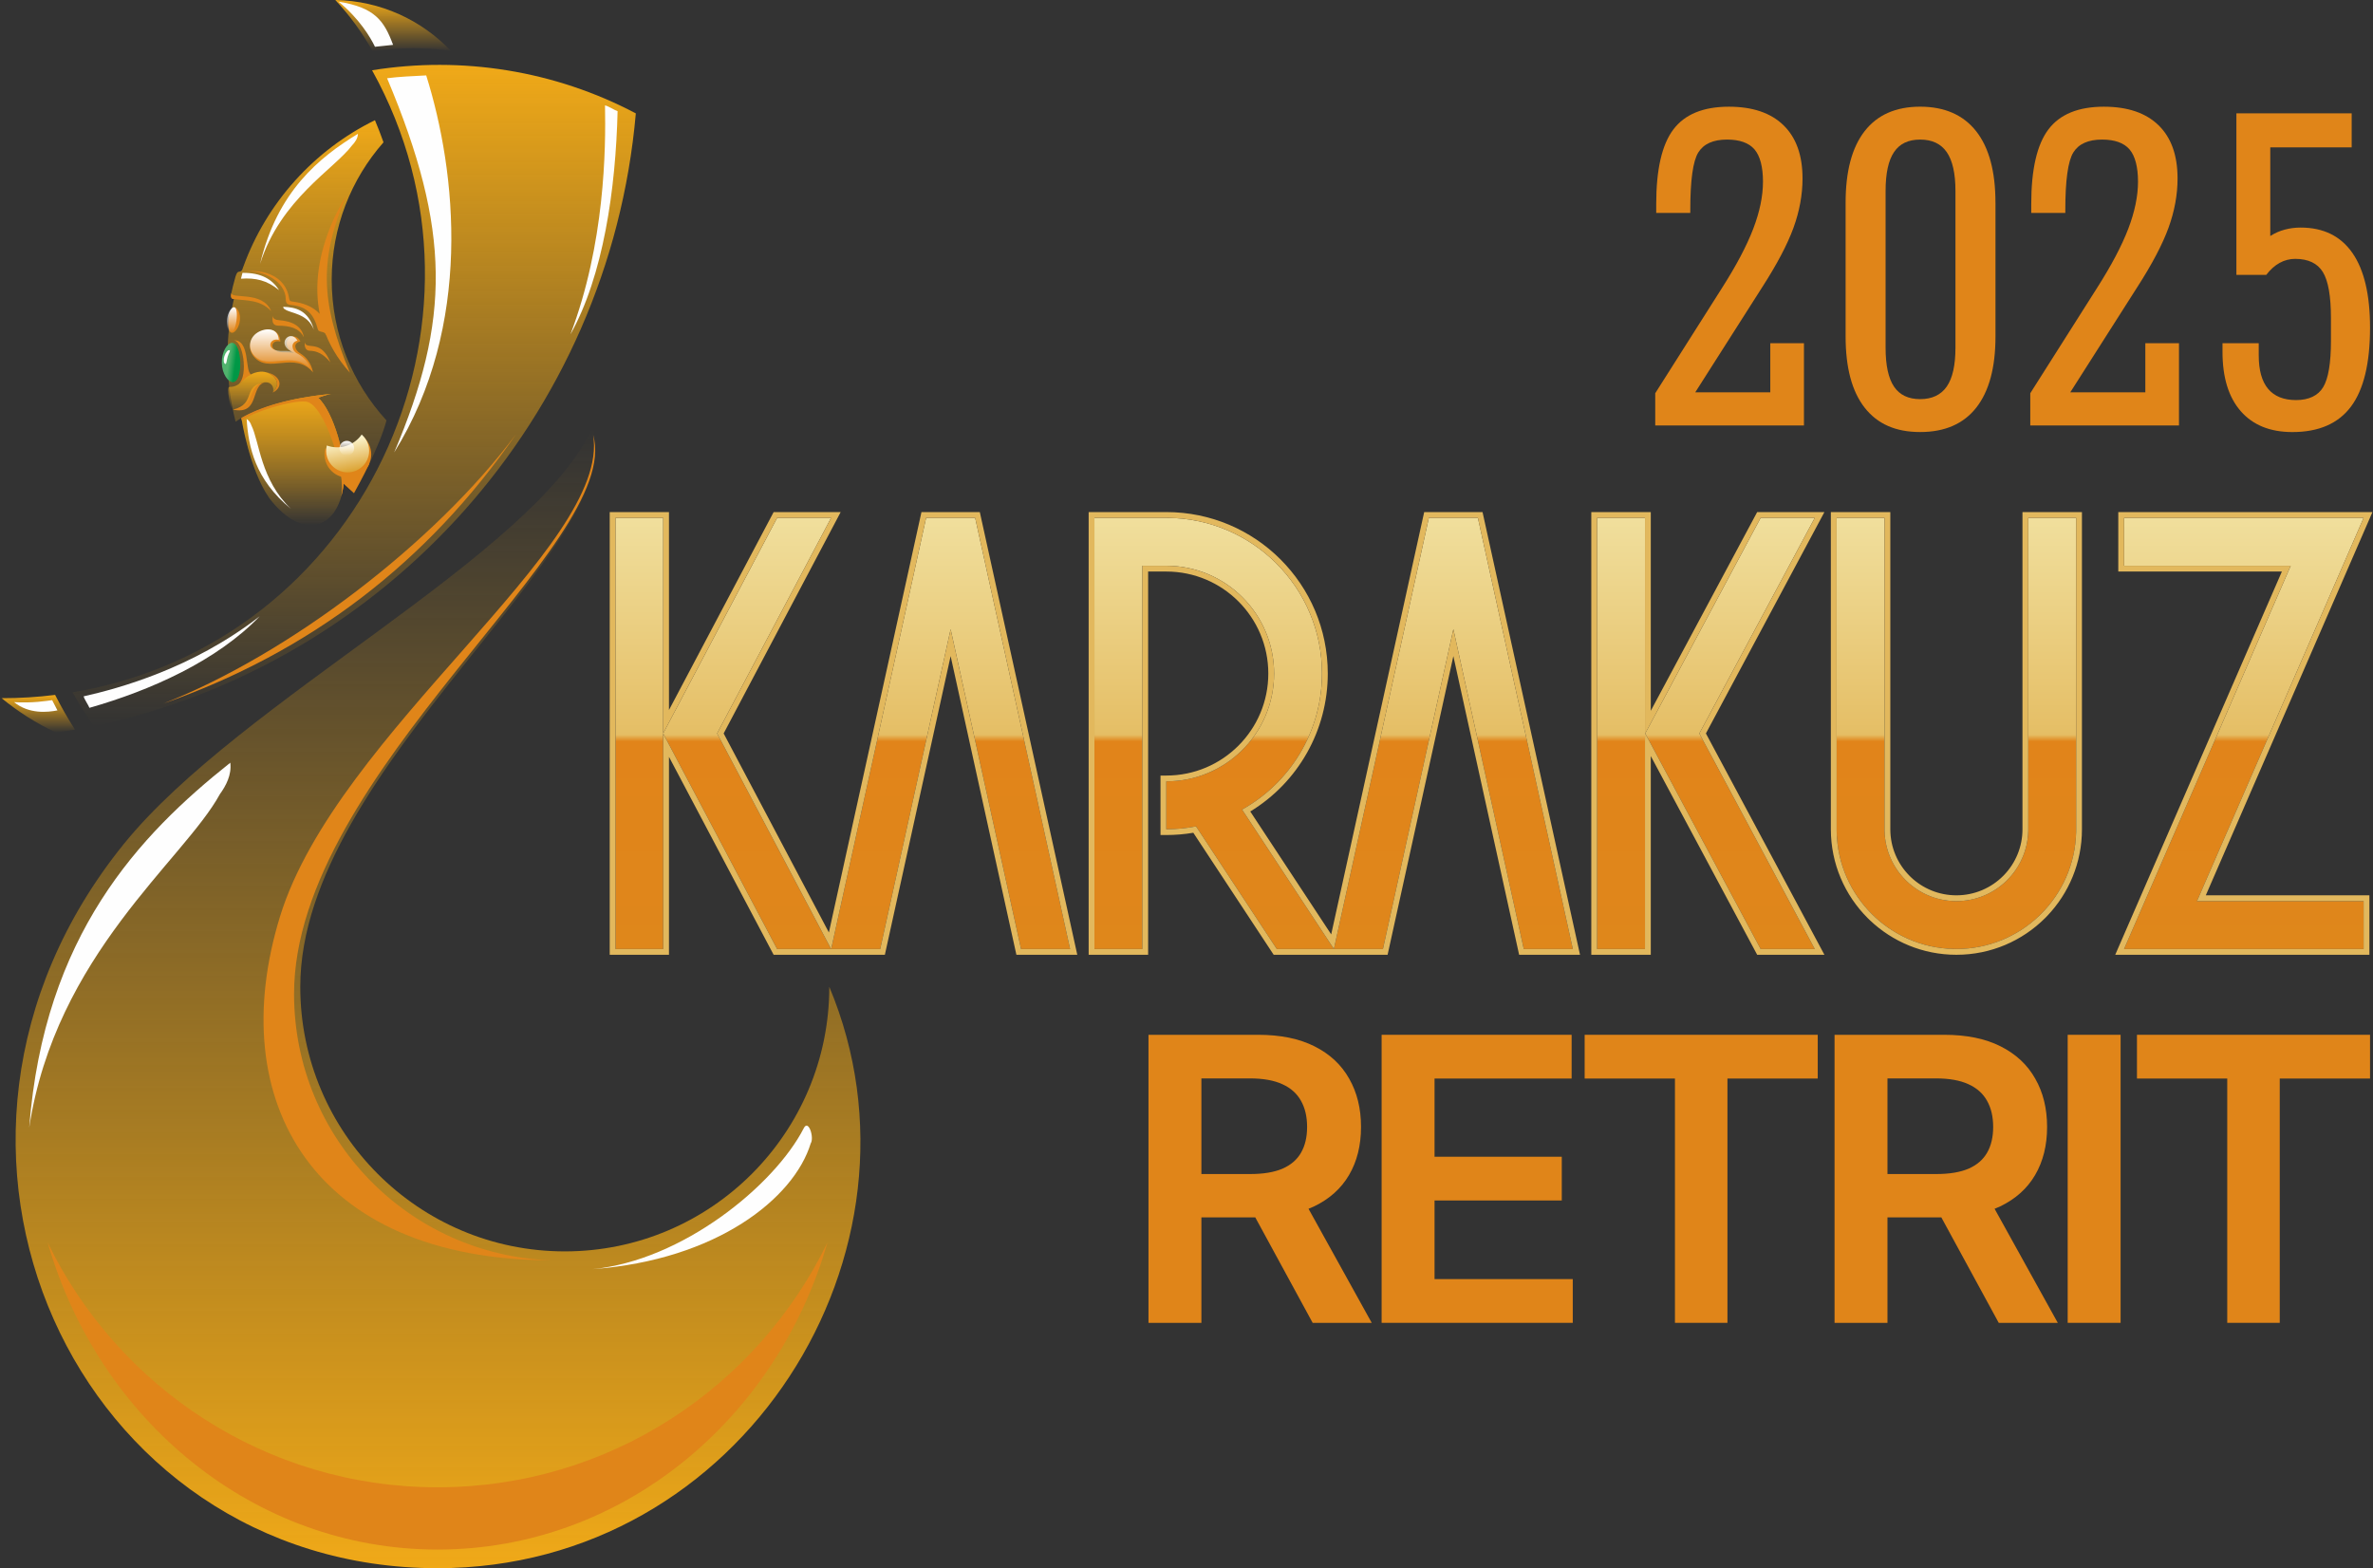 <svg width="519" height="343" viewBox="0 0 519 343" fill="none" xmlns="http://www.w3.org/2000/svg">
<rect x="0" y="0" width="519" height="343" fill="#333333" stroke="none"/>
<g clip-path="url(#clip0_20_425)">
<path fill-rule="evenodd" clip-rule="evenodd" d="M129.656 93.487C137.993 119.17 65.672 167.805 65.672 215.835C65.672 247.795 91.575 273.704 123.524 273.704C155.475 273.704 181.376 247.795 181.376 215.835C205.585 273.596 162.48 343 95.698 343C16.689 343 -26.302 250.613 27.074 184.606C52.545 153.108 116.586 121.703 129.656 93.487Z" fill="url(#paint0_linear_20_425)"/>
<path fill-rule="evenodd" clip-rule="evenodd" d="M129.724 95.134C136.516 118.695 64.314 169.029 64.314 217.406C64.314 248.905 89.294 274.566 120.519 275.655L120.448 275.656C68.381 275.511 48.843 240.767 61.242 200.461C73.64 160.156 133.707 119.319 129.724 95.134Z" fill="#E08519"/>
<path fill-rule="evenodd" clip-rule="evenodd" d="M58.974 109.052C59.891 110.25 60.824 111.253 61.757 112.072C62.075 112.317 62.369 112.559 62.641 112.793C68.552 117.249 74.202 114.294 75.16 105.814L77.418 107.872C78.264 106.327 82.94 97.982 84.53 91.956C77.091 83.853 72.547 73.046 72.547 61.177C72.547 49.659 76.826 39.143 83.877 31.125C83.268 29.424 82.619 27.737 82.004 26.29C68.719 32.813 58.317 44.306 53.215 58.344L53.213 58.338L53.154 58.508L53.031 58.849C52.902 59.175 52.764 59.37 52.445 59.397C51.983 59.435 51.79 59.588 51.503 60.512C51.214 61.436 50.636 63.841 50.54 64.36C50.444 64.878 50.554 65.424 51.148 65.413C50.241 69.473 49.761 73.695 49.761 78.028C49.761 82.932 50.374 87.691 51.527 92.236C51.949 91.962 52.374 91.689 52.798 91.416C52.798 91.416 54.51 102.754 58.974 109.052Z" fill="url(#paint1_linear_20_425)"/>
<path fill-rule="evenodd" clip-rule="evenodd" d="M98.612 11.137C92.237 4.424 83.286 0.184 73.342 0C76.499 3.388 79.249 7.16 81.516 11.236C84.463 10.777 87.432 10.55 90.395 10.551C90.867 10.551 91.339 10.556 91.811 10.569C94.114 10.624 96.385 10.817 98.612 11.137Z" fill="url(#paint2_linear_20_425)"/>
<path fill-rule="evenodd" clip-rule="evenodd" d="M81.376 15.368C111.939 70.466 79.118 140.812 15.862 151.428C17.3 153.979 18.855 156.454 20.52 158.847C84.374 145.276 133.265 91.214 139.06 24.799C121.397 15.467 101.066 12.195 81.376 15.368Z" fill="url(#paint3_linear_20_425)"/>
<path fill-rule="evenodd" clip-rule="evenodd" d="M12.054 151.99C8.217 152.472 4.311 152.715 0.352 152.708C3.974 155.677 7.968 158.214 12.259 160.24C13.646 160.045 15.026 159.83 16.4 159.598C14.835 157.137 13.385 154.599 12.054 151.99Z" fill="url(#paint4_linear_20_425)"/>
<path fill-rule="evenodd" clip-rule="evenodd" d="M180.962 271.789C169.788 310.656 135.844 338.922 95.698 338.922C55.551 338.922 21.607 310.656 10.434 271.789C25.793 303.467 58.2 325.302 95.698 325.302C133.195 325.302 165.601 303.467 180.962 271.789Z" fill="#E08519"/>
<path fill-rule="evenodd" clip-rule="evenodd" d="M50.371 166.818C50.694 169.509 49.419 171.85 48.093 173.699C40.204 188.141 12.142 208.798 6.388 246.634C9.62 204.531 30.493 182.604 50.371 166.818Z" fill="#FEFEFE"/>
<path fill-rule="evenodd" clip-rule="evenodd" d="M177.306 250.102C178.133 248.825 176.823 244.751 175.806 246.735C169.363 259.319 149.179 275.735 129.574 277.591C156.821 275.579 173.637 262.077 177.306 250.102Z" fill="#FEFEFE"/>
<path fill-rule="evenodd" clip-rule="evenodd" d="M93.217 16.493C90.572 16.637 87.172 16.768 84.661 17.114C98.701 50.489 98.47 70.039 86.212 98.953C103.43 71.271 99.867 37.675 93.217 16.493Z" fill="#FEFEFE"/>
<path fill-rule="evenodd" clip-rule="evenodd" d="M19.559 154.818C19.312 154.171 18.491 153.032 18.286 152.309C25.813 150.605 42.02 146.275 56.798 134.796C47.465 144.541 32.887 151.025 19.559 154.818Z" fill="#FEFEFE"/>
<path fill-rule="evenodd" clip-rule="evenodd" d="M35.677 153.903C63.215 143.116 95.163 118.716 112.891 94.931C93.47 123.039 67.81 142.637 35.677 153.903Z" fill="#E08519"/>
<path fill-rule="evenodd" clip-rule="evenodd" d="M85.971 9.809C84.791 9.975 82.859 10.108 82.012 10.23C80.974 8.078 78.541 4.03 74.053 0.369C82.014 1.626 84.025 4.569 85.971 9.809Z" fill="#FEFEFE"/>
<path fill-rule="evenodd" clip-rule="evenodd" d="M12.564 155.379C12.418 155.071 11.502 153.328 11.406 153.14C10.115 153.307 7.08 153.816 3.068 153.572C6.381 156.226 10.354 155.802 12.564 155.379Z" fill="#FEFEFE"/>
<path fill-rule="evenodd" clip-rule="evenodd" d="M58.766 108.753H58.767L58.974 109.052C59.891 110.25 60.824 111.253 61.757 112.071C62.074 112.317 62.369 112.559 62.641 112.793C68.552 117.249 74.202 114.294 75.16 105.814C76.013 100.385 72.853 89.854 69.569 86.993C70.55 86.666 71.14 86.415 72.409 86.169C63.108 87.033 56.925 89.177 52.8 91.436C52.876 91.924 54.556 102.548 58.766 108.753Z" fill="url(#paint5_linear_20_425)"/>
<path fill-rule="evenodd" clip-rule="evenodd" d="M68.468 81.447C64.405 76.656 58.758 81.889 55.506 77.986C54.132 76.337 54.497 73.995 56.393 72.792C58.289 71.59 61.206 71.849 61.319 74.715C59.094 74.079 58.479 77.249 62.569 77.053C63.002 77.031 63.802 77.084 64.333 77.214C60.655 75.354 64.129 71.835 65.714 74.657C63.983 75.082 64.481 76.563 65.586 77.237C66.981 78.088 68.03 79.361 68.468 81.447Z" fill="#E08519"/>
<path fill-rule="evenodd" clip-rule="evenodd" d="M79.414 95.492C80.113 96.093 80.66 96.891 80.956 97.837C81.801 100.529 80.303 103.396 77.613 104.241C74.921 105.086 72.054 103.589 71.209 100.896C70.913 99.952 70.904 98.985 71.135 98.092C72.558 98.615 74.158 98.69 75.716 98.2C77.275 97.712 78.546 96.735 79.414 95.492Z" fill="#E08519"/>
<path fill-rule="evenodd" clip-rule="evenodd" d="M74.62 108.623C74.862 107.767 75.045 106.831 75.16 105.814L77.418 107.872C77.85 107.085 79.277 104.527 80.784 101.411L80.779 101.4L80.458 101.265L79.65 102.611C79.65 102.611 74.688 102.901 74.939 104.4C75.183 105.877 74.637 108.54 74.62 108.623Z" fill="#E08519"/>
<path fill-rule="evenodd" clip-rule="evenodd" d="M52.881 91.922C55.355 90.175 63.425 87.54 66.913 87.848C70.946 88.204 75.809 103.709 74.619 108.624L74.63 108.583L74.642 108.544L74.653 108.503L74.664 108.463L74.707 108.306L74.708 108.299L74.718 108.258L74.728 108.217L74.739 108.176L74.749 108.134L74.76 108.093L74.77 108.051L74.781 108.01L74.79 107.967L74.8 107.925L74.809 107.883L74.82 107.841L74.829 107.798L74.838 107.756L74.867 107.627L74.876 107.584L74.894 107.498L74.903 107.454L74.912 107.41L74.92 107.368L74.926 107.338L74.928 107.324L74.937 107.28L74.963 107.147L74.971 107.103L74.979 107.059L74.987 107.014L74.994 106.969H74.995L75.002 106.924L75.01 106.879L75.054 106.608L75.056 106.592L75.061 106.562L75.108 106.238L75.112 106.206L75.114 106.191L75.12 106.145L75.16 105.814C76.013 100.385 72.853 89.854 69.569 86.993C70.55 86.666 71.14 86.415 72.41 86.169C63.552 86.993 56.88 88.97 52.798 91.416C52.804 91.455 52.831 91.636 52.881 91.922Z" fill="#E08519"/>
<path fill-rule="evenodd" clip-rule="evenodd" d="M79.101 95.047C79.745 95.6 80.248 96.334 80.52 97.204C81.299 99.683 79.92 102.322 77.443 103.1C74.965 103.879 72.326 102.5 71.549 100.021C71.275 99.152 71.268 98.261 71.48 97.439C72.79 97.921 74.263 97.99 75.698 97.54C77.132 97.09 78.301 96.191 79.101 95.047Z" fill="url(#paint6_linear_20_425)"/>
<path fill-rule="evenodd" clip-rule="evenodd" d="M75.373 96.502C76.216 96.236 77.117 96.706 77.381 97.551C77.646 98.397 77.177 99.296 76.332 99.561C75.488 99.826 74.588 99.356 74.323 98.512C74.058 97.667 74.528 96.767 75.373 96.502Z" fill="url(#paint7_linear_20_425)"/>
<path fill-rule="evenodd" clip-rule="evenodd" d="M78.288 29.263C78.248 30.298 77.626 31.132 77.014 31.779C73.168 36.927 61.332 43.584 56.888 57.702C60.636 41.856 69.835 34.416 78.288 29.263Z" fill="#FEFEFE"/>
<path fill-rule="evenodd" clip-rule="evenodd" d="M50.741 74.984C51.809 74.958 52.494 76.929 52.55 79.303C52.605 81.677 52.01 83.557 50.941 83.581C49.873 83.605 48.564 81.767 48.51 79.393C48.456 77.019 49.673 75.008 50.741 74.984Z" fill="url(#paint8_linear_20_425)"/>
<path fill-rule="evenodd" clip-rule="evenodd" d="M67.94 80.836C64.117 76.329 58.517 81.306 55.457 77.633C54.164 76.083 54.508 73.88 56.292 72.748C58.075 71.617 60.865 71.642 60.971 74.34C58.878 73.741 57.762 76.967 62.101 76.755C62.709 76.726 63.262 76.785 63.762 76.908V76.907C60.3 75.159 63.568 71.848 65.059 74.502C63.431 74.902 63.838 76.716 64.922 77.273C65.757 77.704 67.529 78.872 67.94 80.836Z" fill="url(#paint9_linear_20_425)"/>
<path fill-rule="evenodd" clip-rule="evenodd" d="M50.169 76.591C50.487 76.684 50.057 77.143 49.806 77.973C49.554 78.803 49.578 79.692 49.261 79.599C48.944 79.505 48.817 78.758 49.067 77.928C49.318 77.098 49.852 76.499 50.169 76.591Z" fill="#FEFEFE"/>
<path fill-rule="evenodd" clip-rule="evenodd" d="M53.945 91.664C54.52 91.97 54.806 92.543 54.989 93.059C56.753 96.6 56.974 104.975 63.648 111.308C55.786 104.888 54.328 97.756 53.945 91.664Z" fill="#FEFEFE"/>
<path fill-rule="evenodd" clip-rule="evenodd" d="M135.075 24.317C134.386 24.092 133.073 23.213 132.321 23.048C132.515 32.624 132.29 53.327 124.757 73.148C131.942 60.318 134.664 41.372 135.075 24.317Z" fill="#FEFEFE"/>
<path fill-rule="evenodd" clip-rule="evenodd" d="M76.544 81.534C69.865 65.656 69.974 56.356 75.805 42.6C69.298 53.291 65.148 68.893 76.544 81.534Z" fill="#E08519"/>
<path fill-rule="evenodd" clip-rule="evenodd" d="M69.9 68.509C70.02 69.094 68.882 66.571 64.048 65.971C63.498 65.904 63.314 65.815 63.23 65.237C62.567 60.673 58.05 58.789 53.563 59.384C57.46 58.968 62.473 61.538 62.497 65.436C62.503 66.536 63.056 66.638 63.697 66.704C67.314 67.077 68.662 68.881 69.543 72.102C69.702 72.684 70.951 72.452 71.23 73.078C71.875 74.529 70.609 69.544 69.9 68.509Z" fill="#E08519"/>
<path fill-rule="evenodd" clip-rule="evenodd" d="M53.031 59.682L52.699 60.957C55.928 60.726 58.388 61.31 61.03 63.459C59.541 61.107 57.161 59.625 53.031 59.682Z" fill="#FEFEFE"/>
<path fill-rule="evenodd" clip-rule="evenodd" d="M52.181 84.036C54.376 82.138 53.153 74.236 50.979 74.436C54.788 74.132 53.51 81.235 54.907 81.883C54.39 82.335 52.707 83.68 52.181 84.036Z" fill="#E08519"/>
<path fill-rule="evenodd" clip-rule="evenodd" d="M50.922 89.59C57.023 90.879 54.609 84.052 58.133 83.632C52.748 84.164 56.262 88.354 50.922 89.59Z" fill="#E08519"/>
<path fill-rule="evenodd" clip-rule="evenodd" d="M50.135 84.63C49.547 84.607 50.3 89.638 50.922 89.59C52.578 89.465 53.974 89.026 54.635 87.376C55.225 85.9 55.558 84.207 57.361 83.725C59.523 83.149 60.072 85.062 59.661 85.868C61.127 84.285 60.59 83.214 59.94 82.449C59.358 81.763 58.091 81.194 56.93 81.296C53.331 81.611 53.048 84.742 50.135 84.63Z" fill="url(#paint10_linear_20_425)"/>
<path fill-rule="evenodd" clip-rule="evenodd" d="M58.299 81.453C61.163 81.977 62.268 84.549 59.661 85.868C61.128 84.284 60.59 83.214 59.94 82.448C59.587 82.032 58.981 81.66 58.299 81.453ZM59.663 85.862L59.731 85.687C59.713 85.749 59.691 85.808 59.663 85.862Z" fill="#E08519"/>
<path fill-rule="evenodd" clip-rule="evenodd" d="M50.608 64.032C50.501 64.549 50.343 65.428 51.148 65.413C53.839 65.789 56.9 65.485 59.303 68.038C57.416 63.492 50.475 65.552 50.608 64.032Z" fill="#E08519"/>
<path fill-rule="evenodd" clip-rule="evenodd" d="M59.698 69.026C59.327 70.802 59.981 71.214 60.909 71.227C63.193 71.258 65.391 71.645 66.466 73.775C66.046 71.364 63.955 70.244 61.028 70.024C60.676 69.998 59.589 69.883 59.698 69.026Z" fill="#E08519"/>
<path fill-rule="evenodd" clip-rule="evenodd" d="M66.682 74.748C66.429 76.266 67.219 76.7 67.668 76.707C69.369 76.74 70.773 77.438 72.264 79.256C71.629 77.729 70.796 76.45 69.466 75.954C68.12 75.45 66.646 75.936 66.682 74.748Z" fill="#E08519"/>
<path fill-rule="evenodd" clip-rule="evenodd" d="M61.94 67.105C61.951 67.421 62.146 67.57 62.338 67.66C63.543 68.57 67.25 68.493 68.642 72.103C67.468 67.824 64.587 67.174 61.94 67.105Z" fill="#FEFEFE"/>
<path fill-rule="evenodd" clip-rule="evenodd" d="M50.699 72.79C50.041 72.724 49.793 71.403 49.97 69.872C50.147 68.34 50.679 67.177 51.338 67.243C51.997 67.309 52.639 68.593 52.462 70.124C52.285 71.656 51.358 72.856 50.699 72.79Z" fill="#E08519"/>
<path fill-rule="evenodd" clip-rule="evenodd" d="M51.236 67.197C51.776 67.293 51.924 68.623 51.714 70.146C51.505 71.669 51.018 72.807 50.478 72.71C49.938 72.615 49.463 71.303 49.673 69.781C49.883 68.258 50.696 67.1 51.236 67.197Z" fill="url(#paint11_linear_20_425)"/>
</g>
<path d="M251.186 289.333V226.333H275.145C280.054 226.333 284.172 227.174 287.5 228.856C290.848 230.537 293.375 232.896 295.081 235.931C296.807 238.946 297.67 242.463 297.67 246.482C297.67 250.522 296.797 254.029 295.05 257.003C293.323 259.956 290.775 262.243 287.406 263.863C284.037 265.462 279.898 266.262 274.989 266.262H257.924V256.787H273.43C276.3 256.787 278.65 256.398 280.48 255.619C282.311 254.819 283.662 253.66 284.536 252.142C285.43 250.604 285.877 248.718 285.877 246.482C285.877 244.247 285.43 242.34 284.536 240.761C283.642 239.161 282.279 237.951 280.449 237.131C278.619 236.29 276.258 235.87 273.367 235.87H262.76V289.333H251.186ZM284.193 260.786L300.01 289.333H287.094L271.558 260.786H284.193Z" fill="#E08519"/>
<path d="M302.175 289.333V226.333H343.73V235.9H313.749V253.004H341.577V262.571H313.749V279.766H343.98V289.333H302.175Z" fill="#E08519"/>
<path d="M346.581 235.9V226.333H397.558V235.9H377.81V289.333H366.329V235.9H346.581Z" fill="#E08519"/>
<path d="M401.236 289.333V226.333H425.195C430.104 226.333 434.222 227.174 437.55 228.856C440.898 230.537 443.425 232.896 445.131 235.931C446.857 238.946 447.72 242.463 447.72 246.482C447.72 250.522 446.847 254.029 445.1 257.003C443.373 259.956 440.825 262.243 437.456 263.863C434.087 265.462 429.948 266.262 425.039 266.262H407.974V256.787H423.48C426.35 256.787 428.7 256.398 430.53 255.619C432.36 254.819 433.712 253.66 434.586 252.142C435.48 250.604 435.927 248.718 435.927 246.482C435.927 244.247 435.48 242.34 434.586 240.761C433.692 239.161 432.329 237.951 430.499 237.131C428.669 236.29 426.308 235.87 423.417 235.87H412.81V289.333H401.236ZM434.243 260.786L450.06 289.333H437.144L421.608 260.786H434.243Z" fill="#E08519"/>
<path d="M463.799 226.333V289.333H452.225V226.333H463.799Z" fill="#E08519"/>
<path d="M467.375 235.9V226.333H518.352V235.9H498.604V289.333H487.123V235.9H467.375Z" fill="#E08519"/>
<path d="M362.231 46.574V44.624C362.231 37.059 363.485 31.62 365.987 28.309C368.489 24.994 372.538 23.338 378.128 23.338C383.306 23.338 387.29 24.688 390.064 27.387C392.843 30.086 394.232 33.965 394.232 39.031C394.232 42.594 393.57 46.195 392.251 49.826C390.932 53.458 388.642 57.807 385.38 62.867L370.768 85.808H387.182V75.065H394.542V93.055H362.019V86.008L376.63 62.967C379.751 58.071 382.025 53.764 383.447 50.048C384.87 46.331 385.581 42.895 385.581 39.727C385.581 36.559 384.962 34.113 383.73 32.679C382.498 31.245 380.489 30.528 377.71 30.528C374.693 30.528 372.598 31.472 371.431 33.354C370.264 35.236 369.683 39.442 369.683 45.973V46.574H362.22H362.231Z" fill="#E08519"/>
<path d="M436.432 44.323V73.61C436.432 80.405 435.032 85.586 432.237 89.15C429.442 92.713 425.349 94.495 419.965 94.495C414.581 94.495 410.602 92.718 407.823 89.171C405.044 85.623 403.655 80.436 403.655 73.605V44.318C403.655 37.455 405.044 32.242 407.823 28.678C410.602 25.115 414.651 23.333 419.965 23.333C425.279 23.333 429.398 25.126 432.21 28.705C435.021 32.284 436.427 37.492 436.427 44.323M427.678 76.056V41.772C427.678 37.94 427.043 35.109 425.773 33.275C424.502 31.441 422.565 30.529 419.959 30.529C417.354 30.529 415.482 31.435 414.25 33.254C413.017 35.072 412.399 37.908 412.399 41.772V76.056C412.399 79.92 413.017 82.761 414.25 84.574C415.482 86.393 417.387 87.299 419.959 87.299C422.532 87.299 424.502 86.382 425.773 84.553C427.043 82.724 427.678 79.888 427.678 76.056Z" fill="#E08519"/>
<path d="M444.254 46.574V44.624C444.254 37.059 445.508 31.62 448.01 28.309C450.512 24.994 454.561 23.338 460.151 23.338C465.329 23.338 469.313 24.688 472.087 27.387C474.866 30.086 476.255 33.965 476.255 39.031C476.255 42.594 475.593 46.195 474.274 49.826C472.955 53.458 470.665 57.807 467.403 62.867L452.791 85.808H469.205V75.065H476.565V93.055H444.042V86.008L458.653 62.967C461.774 58.071 464.048 53.764 465.471 50.048C466.893 46.331 467.604 42.895 467.604 39.727C467.604 36.559 466.985 34.113 465.753 32.679C464.521 31.245 462.512 30.528 459.733 30.528C456.716 30.528 454.621 31.472 453.454 33.354C452.287 35.236 451.706 39.442 451.706 45.973V46.574H444.243H444.254Z" fill="#E08519"/>
<path d="M489.124 60.116V24.783H514.336V32.231H496.533V51.619C497.527 50.986 498.585 50.517 499.698 50.222C500.81 49.921 501.972 49.774 503.171 49.774C508.143 49.774 511.921 51.624 514.493 55.319C517.066 59.014 518.352 64.465 518.352 71.66C518.352 79.456 516.963 85.212 514.184 88.928C511.405 92.644 507.133 94.5 501.369 94.5C496.495 94.5 492.734 92.977 490.074 89.93C487.414 86.883 486.085 82.561 486.085 76.963V75.065H494.009V77.711C494.009 80.979 494.693 83.425 496.066 85.059C497.439 86.693 499.48 87.505 502.189 87.505C504.897 87.505 506.976 86.567 508.105 84.68C509.239 82.798 509.804 79.408 509.804 74.512V69.615C509.804 64.786 509.212 61.413 508.029 59.494C506.846 57.581 504.832 56.621 501.982 56.621C500.783 56.621 499.649 56.911 498.585 57.496C497.521 58.081 496.544 58.956 495.654 60.121H489.119L489.124 60.116Z" fill="#E08519"/>
<path d="M359.776 113.266V207.568H349.301V113.266H359.776ZM396.907 113.266L371.664 160.417L396.907 207.568H385.072L359.828 160.417L385.072 113.266H396.907Z" fill="url(#paint12_linear_20_425)"/>
<path d="M145.046 113.266V160.402L169.966 113.266H181.768L156.84 160.417L181.768 207.568H169.965L145.046 160.433V207.568H134.618V113.266H145.046Z" fill="url(#paint13_linear_20_425)"/>
<path d="M213.277 113.266L234.041 207.568H223.315L207.914 137.62L192.512 207.568H181.787L202.551 113.266H213.277Z" fill="url(#paint14_linear_20_425)"/>
<path d="M323.229 113.266L343.993 207.568H333.267L317.866 137.62L302.464 207.568H291.739L312.504 113.266H323.229Z" fill="url(#paint15_linear_20_425)"/>
<path d="M412.167 113.266V181.373C412.167 185.713 413.926 189.643 416.77 192.487C419.614 195.331 423.544 197.091 427.885 197.091C432.224 197.091 436.155 195.331 438.999 192.487C441.843 189.644 443.602 185.713 443.602 181.373V113.266H454.078V181.373C454.078 188.605 451.145 195.154 446.406 199.894C441.666 204.633 435.116 207.566 427.885 207.566C420.652 207.566 414.103 204.633 409.363 199.894C404.624 195.154 401.692 188.605 401.692 181.373V113.266H412.167Z" fill="url(#paint16_linear_20_425)"/>
<path d="M516.947 207.566H475.945L475.945 207.568H464.555L501.004 123.743H464.557V113.267H505.559L505.559 113.266H516.949L480.501 197.091H516.947V207.566Z" fill="url(#paint17_linear_20_425)"/>
<path d="M255.081 170.896C268.102 170.896 278.658 160.341 278.658 147.32C278.658 134.298 268.103 123.743 255.081 123.743H249.842V207.568H239.366V113.266C244.605 113.266 249.843 113.267 255.081 113.267C273.887 113.267 289.133 128.514 289.133 147.32C289.133 159.718 282.427 171.059 271.656 177.072L291.739 207.568L279.25 207.567L261.59 180.75C259.483 181.158 257.307 181.371 255.081 181.371L255.081 170.896Z" fill="url(#paint18_linear_20_425)"/>
<path d="M134.618 113.266V207.568H145.046V160.433L169.965 207.568H181.768L156.839 160.417L181.768 113.266H169.965L145.046 160.402V113.266H134.618ZM289.133 147.319C289.133 128.66 274.124 113.506 255.521 113.27L255.081 113.268C249.843 113.268 244.606 113.266 239.366 113.266V207.568H249.841V123.743H255.081C268.103 123.743 278.658 134.298 278.658 147.319L278.651 147.928C278.328 160.668 267.899 170.896 255.081 170.896V181.372C257.307 181.372 259.483 181.158 261.589 180.75L279.25 207.568H291.739L271.656 177.072C282.259 171.153 288.923 160.07 289.129 147.9L289.133 147.319ZM349.301 113.266V207.568H359.776V113.266H349.301ZM463.292 112.002H504.63L504.63 112H518.88L482.431 195.825H518.213V208.831H476.874L476.873 208.833H462.624L499.073 125.008H463.292V112.002ZM202.551 113.266L181.787 207.568H192.512L207.914 137.62L223.315 207.568H234.04L213.277 113.266H202.551ZM312.504 113.266L291.739 207.568H302.464L317.866 137.62L333.268 207.568H343.993L323.229 113.266H312.504ZM385.072 113.266L359.828 160.417L385.072 207.568H396.907L371.664 160.417L396.907 113.266H385.072ZM412.167 181.373V113.266H401.692V181.373L401.7 182.049C401.877 189.013 404.772 195.303 409.364 199.894C413.955 204.485 420.245 207.381 427.208 207.558L427.885 207.566C434.89 207.566 441.256 204.814 445.956 200.333L446.406 199.894C450.997 195.303 453.892 189.012 454.069 182.049L454.077 181.373V113.266H443.603V181.373L443.597 181.779C443.491 185.958 441.754 189.733 438.999 192.487L438.729 192.751C435.909 195.439 432.089 197.091 427.885 197.091V195.825C431.875 195.825 435.488 194.208 438.104 191.592L438.347 191.344C440.82 188.75 442.337 185.239 442.337 181.373V112.001H455.343V181.373C455.343 188.717 452.457 195.391 447.761 200.318L447.301 200.789C442.334 205.756 435.465 208.831 427.885 208.831C420.54 208.831 413.866 205.945 408.94 201.249L408.468 200.789C403.501 195.822 400.426 188.954 400.426 181.373V112.001H413.432V181.373C413.432 185.364 415.049 188.976 417.665 191.592L417.913 191.835C420.507 194.308 424.018 195.825 427.885 195.825V197.091L427.479 197.085C423.435 196.983 419.769 195.353 417.04 192.751L416.77 192.487C414.015 189.732 412.278 185.957 412.172 181.779L412.167 181.373ZM290.399 147.319C290.399 159.721 283.928 171.103 273.447 177.49L291.147 204.368L311.486 112H324.246L345.568 208.833H332.25L317.865 143.506L303.481 208.833H278.568L260.992 182.143C259.07 182.468 257.095 182.637 255.081 182.637H253.815V169.63H255.081C267.403 169.63 277.392 159.641 277.392 147.319C277.392 134.997 267.404 125.008 255.081 125.008H251.107V208.833H238.101V112.001L255.081 112.002C274.586 112.002 290.399 127.815 290.399 147.319ZM464.557 123.743H501.003L464.555 207.568H475.945L475.945 207.566H516.947V197.091H480.5L516.949 113.266H505.559L505.559 113.268H464.557V123.743ZM146.312 155.298L169.203 112H183.869L158.271 160.417L181.286 203.95L201.533 112H214.294L235.615 208.833H222.297L207.913 143.506L193.529 208.833H169.202L146.312 165.536V208.833H133.352V112.001H146.312V155.298ZM361.042 155.468L384.314 112H399.02L373.099 160.417L399.02 208.833H384.314L361.042 165.365V208.833H348.035V112.001H361.042V155.468Z" fill="#E2B85D"/>
<defs>
<linearGradient id="paint0_linear_20_425" x1="95.801" y1="343" x2="95.801" y2="93.487" gradientUnits="userSpaceOnUse">
<stop stop-color="#F0A918"/>
<stop offset="1" stop-color="#F0A918" stop-opacity="0"/>
</linearGradient>
<linearGradient id="paint1_linear_20_425" x1="67.146" y1="26.29" x2="67.146" y2="114.857" gradientUnits="userSpaceOnUse">
<stop stop-color="#F0A918"/>
<stop offset="1" stop-color="#F0A918" stop-opacity="0"/>
</linearGradient>
<linearGradient id="paint2_linear_20_425" x1="85.977" y1="0" x2="85.977" y2="11.236" gradientUnits="userSpaceOnUse">
<stop stop-color="#F0A918"/>
<stop offset="1" stop-color="#F0A918" stop-opacity="0"/>
</linearGradient>
<linearGradient id="paint3_linear_20_425" x1="77.461" y1="14.19" x2="77.461" y2="158.847" gradientUnits="userSpaceOnUse">
<stop stop-color="#F0A918"/>
<stop offset="1" stop-color="#F0A918" stop-opacity="0"/>
</linearGradient>
<linearGradient id="paint4_linear_20_425" x1="8.376" y1="151.99" x2="8.376" y2="160.24" gradientUnits="userSpaceOnUse">
<stop stop-color="#F0A918"/>
<stop offset="1" stop-color="#F0A918" stop-opacity="0"/>
</linearGradient>
<linearGradient id="paint5_linear_20_425" x1="64.051" y1="86.169" x2="64.051" y2="114.857" gradientUnits="userSpaceOnUse">
<stop stop-color="#F0A918"/>
<stop offset="1" stop-color="#F0A918" stop-opacity="0"/>
</linearGradient>
<linearGradient id="paint6_linear_20_425" x1="77.652" y1="103.761" x2="75.979" y2="95.493" gradientUnits="userSpaceOnUse">
<stop stop-color="#D89B23"/>
<stop offset="1" stop-color="#FFFBDB"/>
</linearGradient>
<linearGradient id="paint7_linear_20_425" x1="75.852" y1="96.428" x2="75.852" y2="99.635" gradientUnits="userSpaceOnUse">
<stop stop-color="white"/>
<stop offset="1" stop-color="white" stop-opacity="0"/>
</linearGradient>
<linearGradient id="paint8_linear_20_425" x1="51.451" y1="79.729" x2="49.932" y2="79.536" gradientUnits="userSpaceOnUse">
<stop stop-color="#009846"/>
<stop offset="1" stop-color="#51B36E"/>
</linearGradient>
<linearGradient id="paint9_linear_20_425" x1="61.309" y1="72.042" x2="61.309" y2="80.836" gradientUnits="userSpaceOnUse">
<stop stop-color="white"/>
<stop offset="1" stop-color="white" stop-opacity="0"/>
</linearGradient>
<linearGradient id="paint10_linear_20_425" x1="55.26" y1="81.284" x2="55.26" y2="89.591" gradientUnits="userSpaceOnUse">
<stop stop-color="#F0A918"/>
<stop offset="1" stop-color="#F0A918" stop-opacity="0"/>
</linearGradient>
<linearGradient id="paint11_linear_20_425" x1="50.714" y1="67.192" x2="50.714" y2="72.716" gradientUnits="userSpaceOnUse">
<stop stop-color="white"/>
<stop offset="1" stop-color="white" stop-opacity="0"/>
</linearGradient>
<linearGradient id="paint12_linear_20_425" x1="265.115" y1="112.95" x2="265.115" y2="210.416" gradientUnits="userSpaceOnUse">
<stop stop-color="#F0DF9D"/>
<stop offset="0.49" stop-color="#E5BE65"/>
<stop offset="0.505" stop-color="#E1841A"/>
<stop offset="1" stop-color="#DF871B"/>
</linearGradient>
<linearGradient id="paint13_linear_20_425" x1="265.115" y1="112.95" x2="265.115" y2="210.416" gradientUnits="userSpaceOnUse">
<stop stop-color="#F0DF9D"/>
<stop offset="0.49" stop-color="#E5BE65"/>
<stop offset="0.505" stop-color="#E1841A"/>
<stop offset="1" stop-color="#DF871B"/>
</linearGradient>
<linearGradient id="paint14_linear_20_425" x1="265.115" y1="112.95" x2="265.115" y2="210.416" gradientUnits="userSpaceOnUse">
<stop stop-color="#F0DF9D"/>
<stop offset="0.49" stop-color="#E5BE65"/>
<stop offset="0.505" stop-color="#E1841A"/>
<stop offset="1" stop-color="#DF871B"/>
</linearGradient>
<linearGradient id="paint15_linear_20_425" x1="265.115" y1="112.95" x2="265.115" y2="210.416" gradientUnits="userSpaceOnUse">
<stop stop-color="#F0DF9D"/>
<stop offset="0.49" stop-color="#E5BE65"/>
<stop offset="0.505" stop-color="#E1841A"/>
<stop offset="1" stop-color="#DF871B"/>
</linearGradient>
<linearGradient id="paint16_linear_20_425" x1="265.115" y1="112.95" x2="265.115" y2="210.416" gradientUnits="userSpaceOnUse">
<stop stop-color="#F0DF9D"/>
<stop offset="0.49" stop-color="#E5BE65"/>
<stop offset="0.505" stop-color="#E1841A"/>
<stop offset="1" stop-color="#DF871B"/>
</linearGradient>
<linearGradient id="paint17_linear_20_425" x1="265.115" y1="112.95" x2="265.115" y2="210.416" gradientUnits="userSpaceOnUse">
<stop stop-color="#F0DF9D"/>
<stop offset="0.49" stop-color="#E5BE65"/>
<stop offset="0.505" stop-color="#E1841A"/>
<stop offset="1" stop-color="#DF871B"/>
</linearGradient>
<linearGradient id="paint18_linear_20_425" x1="265.115" y1="112.95" x2="265.115" y2="210.416" gradientUnits="userSpaceOnUse">
<stop stop-color="#F0DF9D"/>
<stop offset="0.49" stop-color="#E5BE65"/>
<stop offset="0.505" stop-color="#E1841A"/>
<stop offset="1" stop-color="#DF871B"/>
</linearGradient>
<clipPath id="clip0_20_425">
<rect width="187.833" height="343" fill="white" transform="translate(0.352)"/>
</clipPath>
</defs>
</svg>

